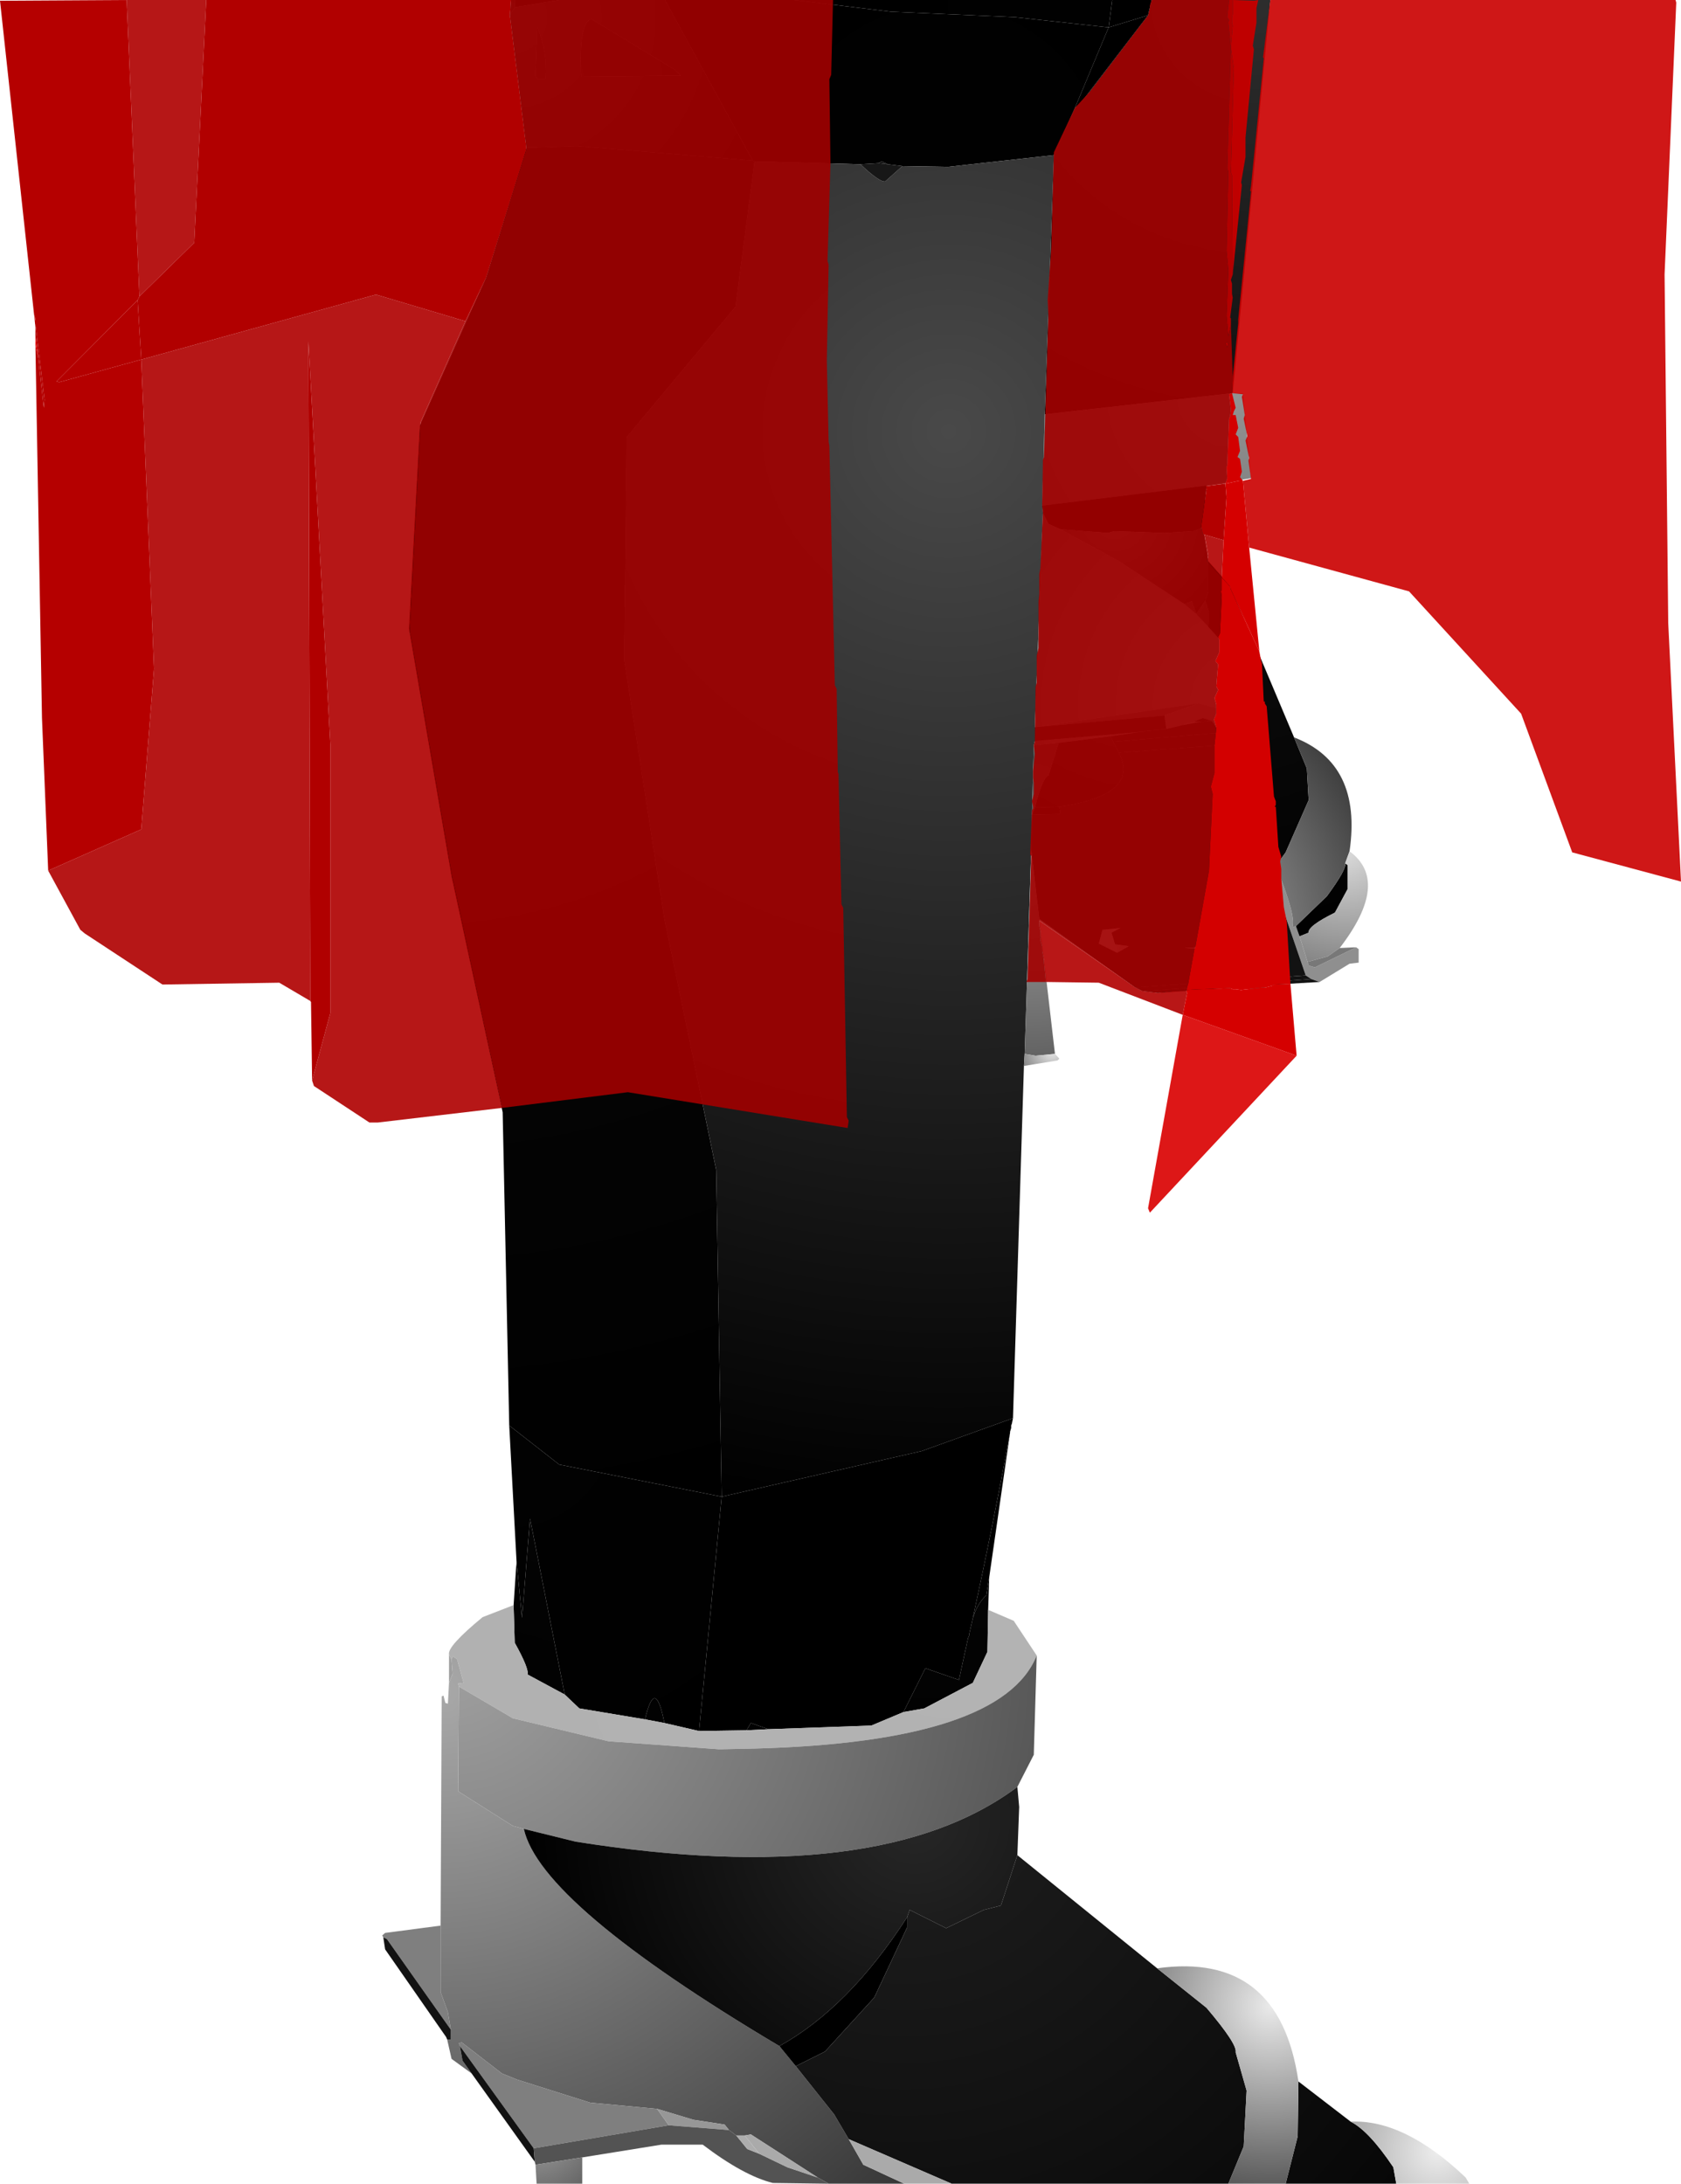 <?xml version="1.0" encoding="UTF-8" standalone="no"?>
<svg xmlns:xlink="http://www.w3.org/1999/xlink" height="299.1px" width="230.25px" xmlns="http://www.w3.org/2000/svg">
  <g transform="matrix(1.0, 0.0, 0.0, 1.0, 310.5, 300.0)">
    <path d="M-240.0 -300.0 L-233.9 -300.0 -240.0 -299.0 -240.0 -300.0" fill="url(#gradient0)" fill-rule="evenodd" stroke="none"/>
    <path d="M-238.4 -279.75 L-240.65 -297.9 -240.0 -299.0 -233.9 -300.0 -219.4 -300.0 -207.4 -278.0 -231.5 -280.0 -238.4 -279.75 M-235.75 -289.25 Q-235.5 -292.9 -236.9 -296.25 L-237.15 -289.65 -236.9 -289.15 -236.25 -289.15 -235.75 -289.25 M-229.5 -297.4 Q-231.25 -296.9 -230.9 -289.5 L-217.25 -289.65 -218.15 -290.5 -229.5 -297.4" fill="url(#gradient1)" fill-rule="evenodd" stroke="none"/>
    <path d="M-240.65 -297.9 L-240.5 -300.0 -240.0 -300.0 -240.0 -299.0 -240.65 -297.9" fill="url(#gradient2)" fill-rule="evenodd" stroke="none"/>
    <path d="M-163.25 -285.25 L-166.15 -278.75 -180.65 -277.15 -186.9 -277.25 -188.9 -277.5 -189.75 -277.9 -190.15 -277.65 -192.65 -277.5 -207.15 -277.9 -207.4 -278.0 -219.4 -300.0 -201.75 -300.0 -188.5 -298.4 -171.5 -297.65 -158.65 -296.25 -163.25 -285.25" fill="url(#gradient3)" fill-rule="evenodd" stroke="none"/>
    <path d="M-240.75 -104.75 L-241.65 -147.65 -248.65 -179.9 -254.5 -213.9 -253.0 -241.65 -243.9 -262.0 -238.4 -279.75 -231.5 -280.0 -207.4 -278.0 -207.15 -277.9 -209.75 -258.0 -224.65 -240.15 -225.0 -209.65 -219.5 -174.15 -212.4 -139.75 -211.65 -95.0 -233.9 -99.4 -240.75 -104.75" fill="url(#gradient4)" fill-rule="evenodd" stroke="none"/>
    <path d="M-158.15 -300.0 L-158.65 -296.25 -171.5 -297.65 -188.5 -298.4 -201.75 -300.0 -158.15 -300.0" fill="url(#gradient5)" fill-rule="evenodd" stroke="none"/>
    <path d="M-152.75 -300.0 L-153.25 -297.9 -158.65 -296.25 -158.15 -300.0 -152.75 -300.0" fill="url(#gradient6)" fill-rule="evenodd" stroke="none"/>
    <path d="M-153.25 -297.9 L-152.75 -300.0 -136.5 -300.0 -141.65 -246.15 -167.4 -243.25 -166.15 -278.75 -163.25 -285.25 -162.65 -285.65 -153.25 -297.9" fill="url(#gradient7)" fill-rule="evenodd" stroke="none"/>
    <path d="M-167.4 -243.25 L-141.65 -246.15 -140.25 -246.15 -139.15 -234.5 -145.25 -233.5 -167.75 -230.75 -167.4 -243.25" fill="url(#gradient8)" fill-rule="evenodd" stroke="none"/>
    <path d="M-166.15 -278.75 L-167.4 -243.25 -167.75 -230.75 -167.65 -229.75 -168.75 -200.4 -168.75 -198.5 -168.9 -197.9 -169.15 -188.4 -169.25 -183.65 -170.15 -155.65 -170.25 -154.0 -171.75 -105.75 -184.25 -101.25 -211.65 -95.0 -212.4 -139.75 -219.5 -174.15 -225.0 -209.65 -224.65 -240.15 -209.75 -258.0 -207.15 -277.9 -192.65 -277.5 Q-190.0 -275.0 -189.25 -275.15 L-186.9 -277.25 -180.65 -277.15 -166.15 -278.75" fill="url(#gradient9)" fill-rule="evenodd" stroke="none"/>
    <path d="M-158.65 -296.25 L-153.25 -297.9 -162.65 -285.65 -163.25 -285.25 -158.65 -296.25" fill="url(#gradient10)" fill-rule="evenodd" stroke="none"/>
    <path d="M-229.5 -297.4 L-218.15 -290.5 -217.25 -289.65 -230.9 -289.5 Q-231.25 -296.9 -229.5 -297.4 M-235.75 -289.25 L-236.25 -289.15 -236.9 -289.15 -237.15 -289.65 -236.9 -296.25 Q-235.5 -292.9 -235.75 -289.25" fill="url(#gradient11)" fill-rule="evenodd" stroke="none"/>
    <path d="M-175.0 -84.0 L-175.15 -79.5 -175.25 -73.75 -177.25 -69.5 -183.9 -66.0 -186.75 -65.5 -183.75 -71.5 -179.15 -69.9 -177.9 -75.65 -177.75 -76.0 -177.75 -76.15 -177.25 -78.35 Q-176.65 -80.35 -175.4 -81.5 L-175.0 -84.0 M-240.15 -80.15 L-239.75 -86.15 -239.0 -78.4 -237.9 -92.0 -233.15 -67.9 -238.25 -70.65 Q-238.0 -71.4 -240.0 -75.0 L-240.15 -80.15 M-190.15 -277.65 L-188.9 -277.5 -186.9 -277.25 -189.25 -275.15 Q-190.0 -275.0 -192.65 -277.5 L-190.15 -277.65 M-222.15 -64.5 Q-220.75 -70.5 -219.5 -64.0 L-222.15 -64.5 M-208.25 -63.0 L-207.65 -64.0 -205.25 -63.15 -208.25 -63.0" fill="url(#gradient12)" fill-rule="evenodd" stroke="none"/>
    <path d="M-188.9 -277.5 L-190.15 -277.65 -189.75 -277.9 -188.9 -277.5" fill="url(#gradient13)" fill-rule="evenodd" stroke="none"/>
    <path d="M-145.25 -233.5 L-145.75 -227.75 -147.0 -227.25 -151.0 -227.0 -157.9 -227.25 -158.75 -227.0 -165.25 -227.5 -166.9 -228.25 -167.65 -229.75 -167.75 -230.75 -145.25 -233.5" fill="url(#gradient14)" fill-rule="evenodd" stroke="none"/>
    <path d="M-165.25 -227.5 L-157.25 -223.15 -148.25 -217.25 -146.65 -215.9 -145.0 -214.15 -142.75 -211.65 -139.25 -203.4 -138.5 -198.15 Q-136.9 -195.15 -136.75 -190.9 L-138.75 -196.15 -141.75 -199.5 -142.5 -200.65 -143.5 -202.9 -146.25 -203.65 -146.4 -203.65 -168.75 -200.4 -167.65 -229.75 -166.9 -228.25 -165.25 -227.5 M-147.0 -201.15 L-146.0 -201.15 -148.65 -200.65 -147.0 -201.15 M-165.5 -198.25 L-168.9 -197.9 -168.75 -198.5 -154.25 -199.75 -158.4 -199.15 -165.5 -198.25" fill="url(#gradient15)" fill-rule="evenodd" stroke="none"/>
    <path d="M-146.4 -203.65 L-151.0 -202.0 -168.75 -200.4 -146.4 -203.65" fill="url(#gradient16)" fill-rule="evenodd" stroke="none"/>
    <path d="M-124.75 -170.25 L-124.4 -170.0 -124.4 -168.15 -125.65 -168.0 -129.75 -165.5 -130.9 -165.9 -131.65 -166.4 -142.5 -198.0 -143.4 -199.65 -144.5 -201.25 -145.75 -201.65 -147.0 -201.15 -148.65 -200.65 -150.75 -200.15 -151.0 -202.0 -146.4 -203.65 -146.25 -203.65 -143.5 -202.9 -142.5 -200.65 -141.75 -199.5 -138.9 -190.5 -135.75 -181.4 Q-132.9 -174.4 -133.5 -173.0 L-133.0 -173.15 -132.5 -171.75 -131.4 -168.25 -131.25 -167.75 -130.4 -167.5 -124.75 -170.25" fill="url(#gradient17)" fill-rule="evenodd" stroke="none"/>
    <path d="M-151.0 -202.0 L-150.75 -200.15 -153.5 -199.9 -154.0 -199.75 -154.25 -199.75 -168.75 -198.5 -168.75 -200.4 -151.0 -202.0" fill="url(#gradient18)" fill-rule="evenodd" stroke="none"/>
    <path d="M-146.0 -201.15 L-144.5 -201.25 -143.4 -199.65 -158.0 -198.4 -158.4 -199.15 -154.25 -199.75 -154.0 -199.75 -153.5 -199.9 -150.75 -200.15 -148.65 -200.65 -146.0 -201.15" fill="url(#gradient19)" fill-rule="evenodd" stroke="none"/>
    <path d="M-147.0 -201.15 L-145.75 -201.65 -144.5 -201.25 -146.0 -201.15 -147.0 -201.15" fill="url(#gradient20)" fill-rule="evenodd" stroke="none"/>
    <path d="M-145.75 -227.75 L-145.0 -223.15 -145.0 -218.9 -145.4 -217.75 -146.65 -215.9 -147.25 -217.65 -148.25 -217.25 -157.25 -223.15 -165.25 -227.5 -158.75 -227.0 -157.9 -227.25 -151.0 -227.0 -147.0 -227.25 -145.75 -227.75" fill="url(#gradient21)" fill-rule="evenodd" stroke="none"/>
    <path d="M-148.25 -217.25 L-147.25 -217.65 -146.65 -215.9 -145.4 -217.75 -144.9 -216.15 -145.0 -214.15 -146.65 -215.9 -148.25 -217.25 M-168.75 -189.4 Q-167.65 -193.65 -166.9 -193.75 L-165.5 -198.25 -158.4 -199.15 -158.0 -198.4 -157.25 -196.9 Q-154.25 -191.15 -165.4 -189.5 L-168.75 -189.4" fill="url(#gradient22)" fill-rule="evenodd" stroke="none"/>
    <path d="M-145.0 -223.15 L-142.0 -219.75 -141.65 -213.5 -142.75 -211.65 -145.0 -214.15 -144.9 -216.15 -145.4 -217.75 -145.0 -218.9 -145.0 -223.15" fill="url(#gradient23)" fill-rule="evenodd" stroke="none"/>
    <path d="M-142.0 -219.75 L-133.25 -199.0 -131.5 -194.75 -131.25 -190.4 -134.4 -183.25 -135.75 -181.4 -138.9 -190.5 -136.65 -190.25 -136.75 -190.9 Q-136.9 -195.15 -138.5 -198.15 L-139.25 -203.4 -142.75 -211.65 -141.65 -213.5 -142.0 -219.75 M-169.15 -188.4 L-168.75 -189.4 -165.4 -189.5 -165.25 -188.5 -169.15 -188.4 M-126.25 -181.75 L-125.9 -181.5 -125.9 -178.25 -127.65 -175.0 Q-131.4 -173.15 -131.25 -172.25 L-132.5 -171.75 -133.0 -173.15 -128.75 -177.25 Q-126.0 -181.0 -126.25 -181.75" fill="url(#gradient24)" fill-rule="evenodd" stroke="none"/>
    <path d="M-141.75 -199.5 L-138.75 -196.15 -136.75 -190.9 -136.65 -190.25 -138.9 -190.5 -141.75 -199.5" fill="url(#gradient25)" fill-rule="evenodd" stroke="none"/>
    <path d="M-133.25 -199.0 Q-123.9 -195.4 -125.65 -183.4 L-126.25 -181.75 Q-126.0 -181.0 -128.75 -177.25 L-133.0 -173.15 -133.5 -173.0 Q-132.9 -174.4 -135.75 -181.4 L-134.4 -183.25 -131.25 -190.4 -131.5 -194.75 -133.25 -199.0 M-157.75 -170.65 L-157.5 -169.5 -160.0 -170.75 -159.5 -172.65 -157.0 -172.9 -158.25 -172.25 -157.75 -170.65 M-137.0 -170.9 L-137.65 -171.4 Q-142.0 -175.5 -136.5 -173.15 L-137.0 -170.9" fill="url(#gradient26)" fill-rule="evenodd" stroke="none"/>
    <path d="M-165.5 -198.25 L-166.9 -193.75 Q-167.65 -193.65 -168.75 -189.4 L-169.15 -188.4 -168.9 -197.9 -165.5 -198.25" fill="url(#gradient27)" fill-rule="evenodd" stroke="none"/>
    <path d="M-143.4 -199.65 L-142.5 -198.0 -157.25 -196.9 -158.0 -198.4 -143.4 -199.65" fill="url(#gradient28)" fill-rule="evenodd" stroke="none"/>
    <path d="M-155.0 -164.75 L-168.15 -174.15 -169.25 -183.65 -169.15 -188.4 -165.25 -188.5 -165.4 -189.5 Q-154.25 -191.15 -157.25 -196.9 L-142.5 -198.0 -131.65 -166.4 -155.0 -164.75 M-157.75 -170.65 L-158.25 -172.25 -157.0 -172.9 -159.5 -172.65 -160.0 -170.75 -157.5 -169.5 -155.9 -170.4 -157.75 -170.65 M-137.65 -171.4 L-139.4 -171.0 -137.0 -170.9 -136.5 -173.15 Q-142.0 -175.5 -137.65 -171.4 M-146.0 -170.0 L-143.25 -170.4 -143.9 -170.5 -148.25 -170.15 -146.0 -170.0" fill="url(#gradient29)" fill-rule="evenodd" stroke="none"/>
    <path d="M-168.15 -174.15 L-166.0 -155.65 -168.65 -155.4 -170.15 -155.65 -169.25 -183.65 -168.15 -174.15" fill="url(#gradient30)" fill-rule="evenodd" stroke="none"/>
    <path d="M-166.0 -155.65 L-165.4 -155.0 -165.65 -154.75 -170.25 -154.0 -170.15 -155.65 -168.65 -155.4 -166.0 -155.65" fill="url(#gradient31)" fill-rule="evenodd" stroke="none"/>
    <path d="M-125.65 -183.4 Q-120.0 -179.25 -127.0 -170.15 L-128.65 -169.0 -131.4 -168.25 -132.5 -171.75 -131.25 -172.25 Q-131.4 -173.15 -127.65 -175.0 L-125.9 -178.25 -125.9 -181.5 -126.25 -181.75 -125.65 -183.4 M-135.75 -165.15 L-138.15 -164.5 -142.5 -164.65 -135.75 -165.15" fill="url(#gradient32)" fill-rule="evenodd" stroke="none"/>
    <path d="M-127.0 -170.15 L-124.75 -170.25 -130.4 -167.5 -131.25 -167.75 -131.4 -168.25 -128.65 -169.0 -127.0 -170.15" fill="url(#gradient33)" fill-rule="evenodd" stroke="none"/>
    <path d="M-157.5 -169.5 L-157.75 -170.65 -155.9 -170.4 -157.5 -169.5 M-137.0 -170.9 L-139.4 -171.0 -137.65 -171.4 -137.0 -170.9 M-146.0 -170.0 L-148.25 -170.15 -143.9 -170.5 -143.25 -170.4 -146.0 -170.0" fill="url(#gradient34)" fill-rule="evenodd" stroke="none"/>
    <path d="M-129.75 -165.5 L-135.75 -165.15 -142.5 -164.65 -151.9 -164.0 -154.0 -164.25 -130.9 -165.9 -129.75 -165.5" fill="url(#gradient35)" fill-rule="evenodd" stroke="none"/>
    <path d="M-154.0 -164.25 L-155.0 -164.75 -131.65 -166.4 -130.9 -165.9 -154.0 -164.25" fill="url(#gradient36)" fill-rule="evenodd" stroke="none"/>
    <path d="M-171.75 -105.75 L-171.9 -105.0 -172.0 -104.75 -172.0 -104.4 -172.15 -103.9 -172.15 -103.75 Q-174.5 -91.0 -177.25 -78.35 L-177.75 -76.15 -177.75 -76.0 -177.9 -75.65 -179.15 -69.9 -183.75 -71.5 -186.75 -65.5 -191.15 -63.65 -205.25 -63.15 -207.65 -64.0 -208.25 -63.0 -214.75 -62.9 -211.65 -95.0 -184.25 -101.25 -171.75 -105.75" fill="url(#gradient37)" fill-rule="evenodd" stroke="none"/>
    <path d="M-172.15 -103.75 L-175.0 -84.0 -175.4 -81.5 Q-176.65 -80.35 -177.25 -78.35 -174.5 -91.0 -172.15 -103.75" fill="url(#gradient38)" fill-rule="evenodd" stroke="none"/>
    <path d="M-239.75 -86.15 L-240.75 -104.75 -233.9 -99.4 -211.65 -95.0 -214.75 -62.9 -219.5 -64.0 Q-220.75 -70.5 -222.15 -64.5 L-231.15 -66.0 -233.15 -67.9 -237.9 -92.0 -239.0 -78.4 -239.75 -86.15" fill="url(#gradient39)" fill-rule="evenodd" stroke="none"/>
    <path d="M-175.15 -79.5 L-171.65 -78.0 -168.5 -73.25 Q-173.25 -61.4 -207.15 -60.5 L-212.0 -60.4 -227.15 -61.5 -240.25 -64.65 -247.65 -69.0 -247.75 -69.4 -247.0 -69.5 -247.9 -72.75 -248.5 -73.15 -248.65 -72.65 -249.0 -73.4 Q-249.25 -74.5 -244.4 -78.5 L-240.15 -80.15 -240.0 -75.0 Q-238.0 -71.4 -238.25 -70.65 L-233.15 -67.9 -231.15 -66.0 -222.15 -64.5 -219.5 -64.0 -214.75 -62.9 -208.25 -63.0 -205.25 -63.15 -191.15 -63.65 -186.75 -65.5 -183.9 -66.0 -177.25 -69.5 -175.25 -73.75 -175.15 -79.5" fill="url(#gradient40)" fill-rule="evenodd" stroke="none"/>
    <path d="M-168.5 -73.25 L-168.9 -59.65 -171.15 -55.25 Q-190.0 -41.15 -231.65 -47.75 L-238.75 -49.5 -240.25 -49.9 -247.75 -54.65 -247.65 -69.0 -240.25 -64.65 -227.15 -61.5 -212.0 -60.4 -207.15 -60.5 Q-173.25 -61.4 -168.5 -73.25 M-249.0 -69.5 L-249.0 -73.4 -248.65 -72.65 -248.5 -70.75 -249.0 -69.5" fill="url(#gradient41)" fill-rule="evenodd" stroke="none"/>
    <path d="M-186.65 -0.9 L-197.0 -0.9 -198.5 -1.75 -207.65 -7.65 -208.5 -7.5 -209.65 -7.5 -210.65 -8.25 -211.25 -9.0 -215.5 -9.65 -220.5 -11.15 -229.65 -12.0 -239.65 -15.15 -241.75 -16.0 -247.25 -20.25 -247.65 -20.15 -247.5 -19.75 -247.15 -17.75 -245.9 -16.0 -248.65 -18.0 -249.25 -20.65 -248.75 -20.65 -248.75 -22.0 -249.15 -24.4 -250.15 -27.15 -250.15 -36.25 -250.0 -67.65 -249.75 -67.75 -249.5 -66.75 -249.15 -66.65 -249.0 -69.5 -248.5 -70.75 -248.65 -72.65 -248.5 -73.15 -247.9 -72.75 -247.0 -69.5 -247.75 -69.4 -247.65 -69.0 -247.75 -54.65 -240.25 -49.9 -238.75 -49.5 Q-236.5 -39.25 -203.75 -19.75 L-201.5 -17.0 -196.25 -10.4 -194.25 -7.0 -192.25 -3.5 -186.65 -0.9" fill="url(#gradient42)" fill-rule="evenodd" stroke="none"/>
    <path d="M-171.15 -55.25 L-170.9 -52.5 -171.15 -45.9 -173.4 -39.0 -175.75 -38.4 -180.9 -35.9 -185.9 -38.4 -186.25 -37.4 Q-194.25 -25.0 -203.75 -19.75 -236.5 -39.25 -238.75 -49.5 L-231.65 -47.75 Q-190.0 -41.15 -171.15 -55.25" fill="url(#gradient43)" fill-rule="evenodd" stroke="none"/>
    <path d="M-201.5 -17.0 L-203.75 -19.75 Q-194.25 -25.0 -186.25 -37.4 L-186.25 -36.0 -190.75 -26.4 -197.5 -19.0 -201.5 -17.0" fill="url(#gradient44)" fill-rule="evenodd" stroke="none"/>
    <path d="M-171.15 -45.9 L-152.0 -30.4 -145.25 -25.0 Q-141.0 -20.0 -141.25 -18.9 L-139.75 -13.65 -140.15 -6.0 -142.25 -0.9 -180.15 -0.9 -194.25 -7.0 -196.25 -10.4 -201.5 -17.0 -197.5 -19.0 -190.75 -26.4 -186.25 -36.0 -186.25 -37.4 -185.9 -38.4 -180.9 -35.9 -175.75 -38.4 -173.4 -39.0 -171.15 -45.9 M-132.65 -14.9 L-125.5 -9.4 Q-123.0 -8.15 -119.65 -3.15 L-119.25 -0.9 -134.4 -0.9 -132.75 -7.4 -132.65 -14.9" fill="url(#gradient45)" fill-rule="evenodd" stroke="none"/>
    <path d="M-258.0 -34.65 L-258.15 -34.9 -257.75 -35.25 -250.15 -36.25 -250.15 -27.15 -249.15 -24.4 -248.75 -22.0 -257.5 -34.4 -258.0 -34.65 M-247.5 -19.75 L-247.65 -20.15 -247.25 -20.25 -241.75 -16.0 -239.65 -15.15 -229.65 -12.0 -220.5 -11.15 -218.9 -8.9 -237.4 -5.75 -247.5 -19.75" fill="url(#gradient46)" fill-rule="evenodd" stroke="none"/>
    <path d="M-237.25 -3.9 L-245.9 -16.0 -247.15 -17.75 -247.5 -19.75 -237.4 -5.75 -237.25 -3.9 M-249.25 -20.65 L-249.4 -21.0 -257.75 -33.0 -258.0 -34.65 -257.5 -34.4 -248.75 -22.0 -248.75 -20.65 -249.25 -20.65" fill="url(#gradient47)" fill-rule="evenodd" stroke="none"/>
    <path d="M-220.5 -11.15 L-215.5 -9.65 -211.25 -9.0 -210.65 -8.25 -218.9 -8.9 -220.5 -11.15" fill="url(#gradient48)" fill-rule="evenodd" stroke="none"/>
    <path d="M-197.0 -0.9 L-204.65 -1.0 Q-208.65 -2.0 -214.25 -6.25 L-219.9 -6.25 -230.75 -4.5 -237.15 -3.5 -237.25 -3.9 -237.4 -5.75 -218.9 -8.9 -210.65 -8.25 -209.65 -7.5 -208.15 -5.65 -206.5 -5.0 -202.65 -3.15 -198.5 -1.75 -197.0 -0.9" fill="url(#gradient49)" fill-rule="evenodd" stroke="none"/>
    <path d="M-152.0 -30.4 Q-135.25 -32.75 -132.65 -14.9 L-132.75 -7.4 -134.4 -0.9 -142.25 -0.9 -140.15 -6.0 -139.75 -13.65 -141.25 -18.9 Q-141.0 -20.0 -145.25 -25.0 L-152.0 -30.4" fill="url(#gradient50)" fill-rule="evenodd" stroke="none"/>
    <path d="M-180.15 -0.9 L-186.65 -0.9 -192.25 -3.5 -194.25 -7.0 -180.15 -0.9 M-208.5 -7.5 L-207.65 -7.65 -198.5 -1.75 -202.65 -3.15 -206.5 -5.0 -208.5 -7.5" fill="url(#gradient51)" fill-rule="evenodd" stroke="none"/>
    <path d="M-209.65 -7.5 L-208.5 -7.5 -206.5 -5.0 -208.15 -5.65 -209.65 -7.5" fill="url(#gradient52)" fill-rule="evenodd" stroke="none"/>
    <path d="M-230.75 -4.5 L-230.75 -0.9 -237.0 -0.9 -237.15 -3.5 -230.75 -4.5" fill="url(#gradient53)" fill-rule="evenodd" stroke="none"/>
    <path d="M-125.5 -9.4 Q-118.15 -9.75 -109.75 -1.75 L-109.25 -0.9 -119.25 -0.9 -119.65 -3.15 Q-123.0 -8.15 -125.5 -9.4" fill="url(#gradient54)" fill-rule="evenodd" stroke="none"/>
    <path d="M-241.75 -148.25 L-258.75 -146.25 -259.9 -146.25 -267.5 -151.25 -267.75 -152.0 -265.25 -161.25 -265.25 -198.0 -268.25 -253.25 -268.0 -162.9 -272.25 -165.4 -288.25 -165.15 -298.9 -172.15 -299.5 -172.65 -303.9 -180.75 -291.15 -186.4 -289.4 -208.4 -291.15 -250.75 -259.0 -259.65 -246.75 -256.0 -252.9 -242.15 -254.4 -213.25 -254.25 -213.0 -248.5 -179.5 -248.4 -179.25 -241.75 -148.25 M-293.15 -300.0 L-282.25 -300.0 -283.9 -266.75 -291.4 -259.4 -293.15 -300.0" fill="#af0000" fill-opacity="0.91" fill-rule="evenodd" stroke="none"/>
    <path d="M-282.25 -300.0 L-240.5 -300.0 -240.65 -297.9 -238.4 -279.75 -238.5 -279.25 -243.9 -262.0 -246.75 -256.0 -259.0 -259.65 -291.15 -250.75 -291.65 -258.9 -291.4 -259.4 -283.9 -266.75 -282.25 -300.0" fill="#b10000" fill-rule="evenodd" stroke="none"/>
    <path d="M-303.9 -180.75 L-304.75 -201.65 -305.65 -252.9 -305.25 -250.9 -304.5 -244.15 -304.4 -245.25 -305.65 -255.65 -305.65 -255.15 -305.75 -256.15 -310.5 -299.9 -293.15 -300.0 -291.4 -259.4 -291.65 -258.9 -302.75 -247.75 -302.4 -247.65 -291.15 -250.75 -289.4 -208.4 -291.15 -186.4 -303.9 -180.75 M-305.65 -256.15 L-305.75 -256.9 -305.75 -256.15 -305.65 -256.15" fill="#b50000" fill-rule="evenodd" stroke="none"/>
    <path d="M-305.65 -254.0 L-305.65 -255.15 -305.65 -255.65 -304.4 -245.25 -304.5 -244.15 -305.25 -250.9 -305.65 -254.0 M-305.65 -256.15 L-305.75 -256.15 -305.75 -256.9 -305.65 -256.15 M-291.65 -258.9 L-291.15 -250.75 -302.4 -247.65 -302.75 -247.75 -291.65 -258.9" fill="#b40000" fill-rule="evenodd" stroke="none"/>
    <path d="M-305.65 -252.9 L-305.65 -254.0 -305.25 -250.9 -305.65 -252.9" fill="#ee0000" fill-rule="evenodd" stroke="none"/>
    <path d="M-240.5 -300.0 L-196.4 -300.0 -196.65 -289.75 -196.9 -289.15 -196.75 -277.65 -197.15 -264.25 -197.0 -263.75 -197.25 -250.65 -197.0 -239.5 -196.9 -238.9 -196.15 -206.15 -195.9 -205.65 -195.75 -194.25 -195.65 -194.0 -195.25 -176.15 -195.0 -175.65 -194.5 -147.0 -194.25 -146.5 -194.4 -145.5 -224.5 -150.4 -241.75 -148.25 -248.4 -179.25 -248.5 -179.5 -254.25 -213.0 -254.4 -213.25 -252.9 -242.15 -246.75 -256.0 -243.9 -262.0 -238.5 -279.25 -238.4 -279.75 -240.65 -297.9 -240.5 -300.0" fill="#9f0000" fill-opacity="0.91" fill-rule="evenodd" stroke="none"/>
    <path d="M-167.25 -165.5 L-169.9 -165.5 -169.75 -165.9 -169.25 -182.75 -169.4 -183.0 -169.15 -189.0 -169.0 -189.25 -169.0 -189.5 -169.15 -190.25 -168.9 -191.25 -168.9 -192.75 -169.0 -193.5 -169.0 -194.4 -168.75 -196.75 -168.9 -197.9 -168.75 -198.5 -168.65 -205.9 -168.5 -206.5 -168.5 -210.15 -168.25 -211.25 -168.25 -217.65 -168.15 -218.65 -168.15 -221.4 -168.0 -222.15 -167.65 -229.75 -167.75 -230.75 -167.65 -237.0 -167.5 -237.4 -166.9 -256.75 -167.0 -258.9 -166.5 -266.15 -166.15 -279.15 -163.25 -285.25 -161.25 -287.4 -153.25 -297.9 -153.0 -298.9 -153.0 -299.25 -152.75 -300.0 -142.15 -300.0 -142.4 -297.65 -142.15 -297.25 -142.25 -297.0 -141.9 -293.5 -142.4 -276.9 -142.25 -276.5 -142.5 -265.65 -142.25 -263.0 -142.5 -256.75 -142.25 -253.9 -141.9 -255.5 -141.65 -248.4 -141.65 -248.15 -141.75 -246.15 -142.15 -246.0 -141.9 -243.9 -142.0 -243.0 -142.15 -242.65 -142.4 -236.25 -142.5 -236.0 -142.4 -234.5 -142.65 -233.75 -145.4 -233.4 -145.25 -233.0 -146.0 -227.65 -145.9 -227.65 -145.75 -226.9 -145.5 -226.75 -145.0 -223.9 -145.15 -223.15 -143.15 -220.9 -143.15 -219.25 -143.25 -219.0 -143.15 -218.25 -143.4 -213.25 -143.65 -212.75 -143.5 -212.4 -143.5 -210.65 -144.0 -209.5 -144.0 -209.4 -143.65 -209.0 -143.9 -206.0 -143.65 -205.5 -144.15 -204.4 -143.9 -203.5 -143.9 -202.25 -144.25 -201.4 -144.15 -201.25 -143.9 -200.25 -144.15 -197.9 -144.15 -194.15 -144.65 -192.25 -144.4 -191.25 -144.9 -180.75 -146.75 -170.4 -146.9 -170.0 -147.75 -165.25 -147.9 -164.75 -147.9 -164.65 -148.0 -164.4 -148.0 -164.25 -149.9 -164.25 -151.9 -164.0 -154.0 -164.25 -155.0 -164.75 -168.15 -173.9 -168.15 -173.15 -168.0 -172.5 -168.0 -171.75 -167.9 -171.65 -168.0 -171.4 -168.0 -171.25 -167.75 -170.4 -167.75 -169.75 -167.5 -168.5 -167.5 -168.15 -167.25 -165.5 M-142.4 -252.4 L-142.25 -253.15 -142.65 -253.0 -142.4 -252.4" fill="#a10000" fill-opacity="0.91" fill-rule="evenodd" stroke="none"/>
    <path d="M-148.5 -161.0 L-160.0 -165.4 -167.25 -165.5 -167.5 -168.15 -167.5 -168.5 -167.75 -169.75 -167.75 -170.4 -168.0 -171.25 -168.0 -171.4 -167.9 -171.65 -168.0 -171.75 -168.0 -172.5 -168.15 -173.15 -168.15 -173.9 -155.0 -164.75 -154.0 -164.25 -151.9 -164.0 -149.9 -164.25 -148.0 -164.25 -147.9 -164.0 -148.5 -161.0 M-142.9 -226.0 L-143.15 -220.9 -145.15 -223.15 -145.0 -223.9 -145.5 -226.75 -142.9 -226.0" fill="#b10000" fill-opacity="0.91" fill-rule="evenodd" stroke="none"/>
    <path d="M-139.4 -225.0 L-138.0 -210.75 -141.9 -219.25 -142.0 -219.65 -143.15 -220.9 -142.9 -226.0 -142.5 -231.9 -142.65 -233.75 -140.75 -234.15 -140.25 -234.15 -139.4 -225.0 M-133.75 -165.25 L-132.9 -155.4 -148.5 -161.0 -147.9 -164.0 -148.0 -164.25 -148.0 -164.4 -146.25 -164.5 -142.0 -164.65 -141.65 -164.5 -141.25 -164.5 -140.5 -164.4 -137.5 -164.75 -137.15 -164.75 -136.15 -165.0 -136.15 -165.15 -133.75 -165.25" fill="#d50000" fill-rule="evenodd" stroke="none"/>
    <path d="M-138.0 -210.75 L-137.75 -209.4 -137.65 -209.15 -137.4 -203.9 -137.25 -203.9 -137.25 -203.65 -137.0 -203.25 -136.0 -190.9 -135.75 -190.25 -135.75 -189.75 -135.9 -189.5 -135.75 -189.5 -135.4 -184.0 -135.0 -182.65 -135.15 -182.0 -135.0 -181.0 -135.0 -179.65 -134.65 -175.75 -134.25 -173.75 -133.75 -165.25 -136.15 -165.15 -136.15 -165.0 -137.15 -164.75 -137.5 -164.75 -140.5 -164.4 -141.25 -164.5 -141.65 -164.5 -142.0 -164.65 -146.25 -164.5 -148.0 -164.4 -147.9 -164.65 -147.9 -164.75 -147.75 -165.25 -146.9 -170.0 -146.75 -170.4 -144.9 -180.75 -144.4 -191.25 -144.65 -192.25 -144.15 -194.15 -144.15 -197.9 -143.9 -200.25 -144.15 -201.25 -144.25 -201.4 -143.9 -202.25 -143.9 -203.5 -144.15 -204.4 -143.65 -205.5 -143.9 -206.0 -143.65 -209.0 -144.0 -209.4 -144.0 -209.5 -143.5 -210.65 -143.5 -212.4 -143.65 -212.75 -143.4 -213.25 -143.15 -218.25 -143.25 -219.0 -143.15 -219.25 -143.15 -220.9 -142.0 -219.65 -141.9 -219.25 -138.0 -210.75 M-142.65 -233.75 L-142.4 -234.5 -142.5 -236.0 -142.4 -236.25 -142.15 -242.65 -142.0 -243.0 -141.9 -243.9 -142.15 -246.0 -141.75 -246.15 -141.25 -244.15 -141.5 -243.65 -141.65 -243.15 -141.25 -243.15 -140.9 -241.4 -141.25 -240.5 -140.9 -240.15 -140.65 -238.25 -141.0 -237.4 -140.65 -237.15 -140.4 -235.4 -140.65 -234.65 -140.25 -234.15 -140.75 -234.15 -142.65 -233.75" fill="#d30000" fill-rule="evenodd" stroke="none"/>
    <path d="M-142.65 -233.75 L-142.5 -231.9 -142.9 -226.0 -145.5 -226.75 -145.75 -226.9 -145.9 -227.65 -146.0 -227.65 -145.25 -233.0 -145.4 -233.4 -142.65 -233.75" fill="#b30000" fill-rule="evenodd" stroke="none"/>
    <path d="M-141.65 -248.4 L-140.9 -255.75 -140.9 -256.25 -139.15 -273.75 -139.25 -273.9 -139.15 -274.5 -137.4 -292.0 -137.5 -292.15 -136.5 -300.0 -81.0 -300.0 -80.9 -299.65 -82.5 -262.4 -82.0 -214.65 -80.25 -179.25 -95.15 -183.25 -102.15 -202.25 -117.5 -219.0 -139.4 -225.0 -140.25 -234.15 -139.15 -234.4 -139.5 -236.9 -139.4 -237.25 -139.9 -239.65 -139.65 -240.25 -140.15 -242.65 -140.0 -243.15 -140.4 -245.65 -140.25 -246.0 -141.75 -246.15 -141.65 -248.15 -141.65 -248.4" fill="#ca0000" fill-opacity="0.91" fill-rule="evenodd" stroke="none"/>
    <path d="M-142.15 -300.0 L-141.65 -300.0 -141.65 -298.0 -141.75 -297.65 -141.75 -296.9 -141.65 -296.5 -141.9 -293.5 -141.5 -290.65 -141.9 -276.4 -141.75 -276.0 -141.65 -262.4 -141.9 -261.65 -141.75 -261.15 -141.75 -259.75 -141.65 -259.25 -142.0 -256.5 -141.9 -256.4 -141.9 -255.5 -142.25 -253.9 -142.5 -256.75 -142.25 -263.0 -142.5 -265.65 -142.25 -276.5 -142.4 -276.9 -141.9 -293.5 -142.25 -297.0 -142.15 -297.25 -142.4 -297.65 -142.15 -300.0 M-142.4 -252.4 L-142.65 -253.0 -142.25 -253.15 -142.4 -252.4" fill="#b20000" fill-rule="evenodd" stroke="none"/>
    <path d="M-141.65 -300.0 L-138.75 -299.9 -138.15 -300.0 -138.4 -298.9 -138.4 -296.9 -138.9 -293.75 -138.75 -293.25 -139.9 -281.15 -139.9 -278.5 -140.5 -275.0 -140.4 -274.65 -141.65 -262.4 -141.75 -276.0 -141.9 -276.4 -141.5 -290.65 -141.9 -293.5 -141.65 -296.5 -141.75 -296.9 -141.75 -297.65 -141.65 -298.0 -141.65 -300.0" fill="#bf0000" fill-rule="evenodd" stroke="none"/>
    <path d="M-267.75 -152.0 L-267.9 -162.75 -268.0 -162.9 -268.25 -253.25 -265.25 -198.0 -265.25 -161.25 -267.75 -152.0" fill="#b00000" fill-rule="evenodd" stroke="none"/>
    <path d="M-132.9 -155.4 L-153.0 -133.9 -153.25 -134.5 -148.5 -161.0 -132.9 -155.4" fill="#d90000" fill-opacity="0.91" fill-rule="evenodd" stroke="none"/>
  </g>
  <defs>
    <radialGradient cx="0" cy="0" gradientTransform="matrix(0.007, 0.0, 0.0, 0.007, -239.85, -299.1)" gradientUnits="userSpaceOnUse" id="gradient0" r="819.2" spreadMethod="pad">
      <stop offset="0.0" stop-color="#000000"/>
      <stop offset="1.0" stop-color="#000000"/>
    </radialGradient>
    <radialGradient cx="0" cy="0" gradientTransform="matrix(0.047, 0.0, 0.0, 0.047, -240.6, -297.65)" gradientUnits="userSpaceOnUse" id="gradient1" r="819.2" spreadMethod="pad">
      <stop offset="0.0" stop-color="#393939"/>
      <stop offset="1.0" stop-color="#000000"/>
    </radialGradient>
    <radialGradient cx="0" cy="0" gradientTransform="matrix(0.003, 0.0, 0.0, 0.003, -240.6, -297.65)" gradientUnits="userSpaceOnUse" id="gradient2" r="819.2" spreadMethod="pad">
      <stop offset="0.0" stop-color="#393939"/>
      <stop offset="1.0" stop-color="#232323"/>
    </radialGradient>
    <radialGradient cx="0" cy="0" gradientTransform="matrix(0.054, 0.0, 0.0, 0.054, -181.4, -277.2)" gradientUnits="userSpaceOnUse" id="gradient3" r="819.2" spreadMethod="pad">
      <stop offset="0.0" stop-color="#010101"/>
      <stop offset="1.0" stop-color="#000000"/>
    </radialGradient>
    <radialGradient cx="0" cy="0" gradientTransform="matrix(0.187, 0.0, 0.0, 0.187, -252.85, -242.3)" gradientUnits="userSpaceOnUse" id="gradient4" r="819.2" spreadMethod="pad">
      <stop offset="0.0" stop-color="#0a0a0a"/>
      <stop offset="1.0" stop-color="#000000"/>
    </radialGradient>
    <radialGradient cx="0" cy="0" gradientTransform="matrix(0.052, 0.0, 0.0, 0.052, -159.35, -300.0)" gradientUnits="userSpaceOnUse" id="gradient5" r="819.2" spreadMethod="pad">
      <stop offset="0.0" stop-color="#010101"/>
      <stop offset="1.0" stop-color="#000000"/>
    </radialGradient>
    <radialGradient cx="0" cy="0" gradientTransform="matrix(0.007, 0.0, 0.0, 0.007, -158.2, -300.0)" gradientUnits="userSpaceOnUse" id="gradient6" r="819.2" spreadMethod="pad">
      <stop offset="0.0" stop-color="#000000"/>
      <stop offset="1.0" stop-color="#000000"/>
    </radialGradient>
    <radialGradient cx="0" cy="0" gradientTransform="matrix(0.087, 0.0, 0.0, 0.087, -138.8, -300.0)" gradientUnits="userSpaceOnUse" id="gradient7" r="819.2" spreadMethod="pad">
      <stop offset="0.0" stop-color="#2e2e2e"/>
      <stop offset="1.0" stop-color="#080808"/>
    </radialGradient>
    <radialGradient cx="0" cy="0" gradientTransform="matrix(0.037, 0.0, 0.0, 0.037, -142.0, -246.15)" gradientUnits="userSpaceOnUse" id="gradient8" r="819.2" spreadMethod="pad">
      <stop offset="0.0" stop-color="#939393"/>
      <stop offset="1.0" stop-color="#707070"/>
    </radialGradient>
    <radialGradient cx="0" cy="0" gradientTransform="matrix(0.182, 0.0, 0.0, 0.182, -180.55, -240.95)" gradientUnits="userSpaceOnUse" id="gradient9" r="819.2" spreadMethod="pad">
      <stop offset="0.0" stop-color="#494949"/>
      <stop offset="1.0" stop-color="#000000"/>
    </radialGradient>
    <radialGradient cx="0" cy="0" gradientTransform="matrix(0.029, 0.0, 0.0, 0.029, -153.2, -298.0)" gradientUnits="userSpaceOnUse" id="gradient10" r="819.2" spreadMethod="pad">
      <stop offset="0.0" stop-color="#000000"/>
      <stop offset="1.0" stop-color="#000000"/>
    </radialGradient>
    <radialGradient cx="0" cy="0" gradientTransform="matrix(0.043, 0.0, 0.0, 0.043, -238.8, -288.65)" gradientUnits="userSpaceOnUse" id="gradient11" r="819.2" spreadMethod="pad">
      <stop offset="0.0" stop-color="#242424"/>
      <stop offset="1.0" stop-color="#000000"/>
    </radialGradient>
    <radialGradient cx="0" cy="0" gradientTransform="matrix(0.286, 0.0, 0.0, 0.286, -178.0, -277.2)" gradientUnits="userSpaceOnUse" id="gradient12" r="819.2" spreadMethod="pad">
      <stop offset="0.0" stop-color="#181818"/>
      <stop offset="1.0" stop-color="#000000"/>
    </radialGradient>
    <radialGradient cx="0" cy="0" gradientTransform="matrix(0.028, 0.0, 0.0, 0.028, -179.6, -278.05)" gradientUnits="userSpaceOnUse" id="gradient13" r="819.2" spreadMethod="pad">
      <stop offset="0.0" stop-color="#181818"/>
      <stop offset="1.0" stop-color="#040404"/>
    </radialGradient>
    <radialGradient cx="0" cy="0" gradientTransform="matrix(0.053, 0.0, 0.0, 0.053, -155.05, -261.45)" gradientUnits="userSpaceOnUse" id="gradient14" r="819.2" spreadMethod="pad">
      <stop offset="0.0" stop-color="#101010"/>
      <stop offset="1.0" stop-color="#000000"/>
    </radialGradient>
    <radialGradient cx="0" cy="0" gradientTransform="matrix(0.056, 0.0, 0.0, 0.056, -139.4, -203.5)" gradientUnits="userSpaceOnUse" id="gradient15" r="819.2" spreadMethod="pad">
      <stop offset="0.0" stop-color="#bdbdbd"/>
      <stop offset="1.0" stop-color="#5a5a5a"/>
    </radialGradient>
    <radialGradient cx="0" cy="0" gradientTransform="matrix(0.072, 0.0, 0.0, 0.072, -145.9, -203.8)" gradientUnits="userSpaceOnUse" id="gradient16" r="819.2" spreadMethod="pad">
      <stop offset="0.0" stop-color="#717171"/>
      <stop offset="1.0" stop-color="#707070"/>
    </radialGradient>
    <radialGradient cx="0" cy="0" gradientTransform="matrix(0.047, 0.0, 0.0, 0.047, -144.25, -201.3)" gradientUnits="userSpaceOnUse" id="gradient17" r="819.2" spreadMethod="pad">
      <stop offset="0.0" stop-color="#8f8f8f"/>
      <stop offset="1.0" stop-color="#8f8f8f"/>
    </radialGradient>
    <radialGradient cx="0" cy="0" gradientTransform="matrix(0.066, 0.0, 0.0, 0.066, -150.7, -200.2)" gradientUnits="userSpaceOnUse" id="gradient18" r="819.2" spreadMethod="pad">
      <stop offset="0.0" stop-color="#121212"/>
      <stop offset="1.0" stop-color="#121212"/>
    </radialGradient>
    <radialGradient cx="0" cy="0" gradientTransform="matrix(0.065, 0.0, 0.0, 0.065, -143.4, -199.7)" gradientUnits="userSpaceOnUse" id="gradient19" r="819.2" spreadMethod="pad">
      <stop offset="0.0" stop-color="#121212"/>
      <stop offset="1.0" stop-color="#121212"/>
    </radialGradient>
    <radialGradient cx="0" cy="0" gradientTransform="matrix(0.065, 0.0, 0.0, 0.065, -144.25, -201.3)" gradientUnits="userSpaceOnUse" id="gradient20" r="819.2" spreadMethod="pad">
      <stop offset="0.0" stop-color="#121212"/>
      <stop offset="1.0" stop-color="#121212"/>
    </radialGradient>
    <radialGradient cx="0" cy="0" gradientTransform="matrix(0.023, 0.0, 0.0, 0.023, -157.85, -229.0)" gradientUnits="userSpaceOnUse" id="gradient21" r="819.2" spreadMethod="pad">
      <stop offset="0.0" stop-color="#7c7c7c"/>
      <stop offset="1.0" stop-color="#020202"/>
    </radialGradient>
    <radialGradient cx="0" cy="0" gradientTransform="matrix(0.043, 0.0, 0.0, 0.043, -152.65, -219.7)" gradientUnits="userSpaceOnUse" id="gradient22" r="819.2" spreadMethod="pad">
      <stop offset="0.0" stop-color="#4d4d4d"/>
      <stop offset="1.0" stop-color="#000000"/>
    </radialGradient>
    <radialGradient cx="0" cy="0" gradientTransform="matrix(0.031, 0.0, 0.0, 0.031, -164.3, -208.25)" gradientUnits="userSpaceOnUse" id="gradient23" r="819.2" spreadMethod="pad">
      <stop offset="0.0" stop-color="#000000"/>
      <stop offset="1.0" stop-color="#000000"/>
    </radialGradient>
    <radialGradient cx="0" cy="0" gradientTransform="matrix(0.063, 0.0, 0.0, 0.063, -141.95, -219.8)" gradientUnits="userSpaceOnUse" id="gradient24" r="819.2" spreadMethod="pad">
      <stop offset="0.0" stop-color="#0d0d0d"/>
      <stop offset="1.0" stop-color="#000000"/>
    </radialGradient>
    <radialGradient cx="0" cy="0" gradientTransform="matrix(0.02, 0.0, 0.0, 0.02, -152.3, -194.7)" gradientUnits="userSpaceOnUse" id="gradient25" r="819.2" spreadMethod="pad">
      <stop offset="0.0" stop-color="#212121"/>
      <stop offset="1.0" stop-color="#212121"/>
    </radialGradient>
    <radialGradient cx="0" cy="0" gradientTransform="matrix(0.049, 0.0, 0.0, 0.049, -160.2, -170.95)" gradientUnits="userSpaceOnUse" id="gradient26" r="819.2" spreadMethod="pad">
      <stop offset="0.0" stop-color="#d9d9d9"/>
      <stop offset="1.0" stop-color="#414141"/>
    </radialGradient>
    <radialGradient cx="0" cy="0" gradientTransform="matrix(0.018, 0.0, 0.0, 0.018, -170.15, -185.9)" gradientUnits="userSpaceOnUse" id="gradient27" r="819.2" spreadMethod="pad">
      <stop offset="0.0" stop-color="#676767"/>
      <stop offset="1.0" stop-color="#494949"/>
    </radialGradient>
    <radialGradient cx="0" cy="0" gradientTransform="matrix(0.065, 0.0, 0.0, 0.065, -142.45, -198.15)" gradientUnits="userSpaceOnUse" id="gradient28" r="819.2" spreadMethod="pad">
      <stop offset="0.0" stop-color="#121212"/>
      <stop offset="1.0" stop-color="#121212"/>
    </radialGradient>
    <radialGradient cx="0" cy="0" gradientTransform="matrix(0.084, 0.0, 0.0, 0.084, -131.5, -166.4)" gradientUnits="userSpaceOnUse" id="gradient29" r="819.2" spreadMethod="pad">
      <stop offset="0.0" stop-color="#121212"/>
      <stop offset="1.0" stop-color="#121212"/>
    </radialGradient>
    <radialGradient cx="0" cy="0" gradientTransform="matrix(0.041, 0.0, 0.0, 0.041, -169.65, -188.05)" gradientUnits="userSpaceOnUse" id="gradient30" r="819.2" spreadMethod="pad">
      <stop offset="0.0" stop-color="#b3b3b3"/>
      <stop offset="1.0" stop-color="#616161"/>
    </radialGradient>
    <radialGradient cx="0" cy="0" gradientTransform="matrix(0.007, 0.0, 0.0, 0.007, -166.4, -155.9)" gradientUnits="userSpaceOnUse" id="gradient31" r="819.2" spreadMethod="pad">
      <stop offset="0.0" stop-color="#e4e4e4"/>
      <stop offset="1.0" stop-color="#676767"/>
    </radialGradient>
    <radialGradient cx="0" cy="0" gradientTransform="matrix(0.032, 0.0, 0.0, 0.032, -126.45, -184.1)" gradientUnits="userSpaceOnUse" id="gradient32" r="819.2" spreadMethod="pad">
      <stop offset="0.0" stop-color="#dfdfdf"/>
      <stop offset="1.0" stop-color="#505050"/>
    </radialGradient>
    <radialGradient cx="0" cy="0" gradientTransform="matrix(0.035, 0.0, 0.0, 0.035, -124.6, -170.35)" gradientUnits="userSpaceOnUse" id="gradient33" r="819.2" spreadMethod="pad">
      <stop offset="0.0" stop-color="#787878"/>
      <stop offset="1.0" stop-color="#767676"/>
    </radialGradient>
    <radialGradient cx="0" cy="0" gradientTransform="matrix(0.028, 0.0, 0.0, 0.028, -160.2, -170.95)" gradientUnits="userSpaceOnUse" id="gradient34" r="819.2" spreadMethod="pad">
      <stop offset="0.0" stop-color="#d9d9d9"/>
      <stop offset="1.0" stop-color="#353535"/>
    </radialGradient>
    <radialGradient cx="0" cy="0" gradientTransform="matrix(0.03, 0.0, 0.0, 0.03, -129.75, -165.65)" gradientUnits="userSpaceOnUse" id="gradient35" r="819.2" spreadMethod="pad">
      <stop offset="0.0" stop-color="#121212"/>
      <stop offset="1.0" stop-color="#121212"/>
    </radialGradient>
    <radialGradient cx="0" cy="0" gradientTransform="matrix(0.03, 0.0, 0.0, 0.03, -130.6, -165.9)" gradientUnits="userSpaceOnUse" id="gradient36" r="819.2" spreadMethod="pad">
      <stop offset="0.0" stop-color="#121212"/>
      <stop offset="1.0" stop-color="#121212"/>
    </radialGradient>
    <radialGradient cx="0" cy="0" gradientTransform="matrix(0.083, 0.0, 0.0, 0.083, -215.7, -53.5)" gradientUnits="userSpaceOnUse" id="gradient37" r="819.2" spreadMethod="pad">
      <stop offset="0.0" stop-color="#000000"/>
      <stop offset="1.0" stop-color="#000000"/>
    </radialGradient>
    <radialGradient cx="0" cy="0" gradientTransform="matrix(0.054, 0.0, 0.0, 0.054, -180.9, -62.1)" gradientUnits="userSpaceOnUse" id="gradient38" r="819.2" spreadMethod="pad">
      <stop offset="0.0" stop-color="#000000"/>
      <stop offset="1.0" stop-color="#000000"/>
    </radialGradient>
    <radialGradient cx="0" cy="0" gradientTransform="matrix(0.07, 0.0, 0.0, 0.07, -240.75, -105.1)" gradientUnits="userSpaceOnUse" id="gradient39" r="819.2" spreadMethod="pad">
      <stop offset="0.0" stop-color="#020202"/>
      <stop offset="1.0" stop-color="#000000"/>
    </radialGradient>
    <radialGradient cx="0" cy="0" gradientTransform="matrix(0.084, 0.0, 0.0, 0.084, -180.2, -81.9)" gradientUnits="userSpaceOnUse" id="gradient40" r="819.2" spreadMethod="pad">
      <stop offset="0.0" stop-color="#b3b3b3"/>
      <stop offset="1.0" stop-color="#b1b1b1"/>
    </radialGradient>
    <radialGradient cx="0" cy="0" gradientTransform="matrix(0.099, 0.0, 0.0, 0.099, -248.95, -74.05)" gradientUnits="userSpaceOnUse" id="gradient41" r="819.2" spreadMethod="pad">
      <stop offset="0.0" stop-color="#a1a1a1"/>
      <stop offset="1.0" stop-color="#585858"/>
    </radialGradient>
    <radialGradient cx="0" cy="0" gradientTransform="matrix(0.113, 0.0, 0.0, 0.113, -249.95, -68.25)" gradientUnits="userSpaceOnUse" id="gradient42" r="819.2" spreadMethod="pad">
      <stop offset="0.0" stop-color="#a8a8a8"/>
      <stop offset="1.0" stop-color="#373737"/>
    </radialGradient>
    <radialGradient cx="0" cy="0" gradientTransform="matrix(0.066, 0.0, 0.0, 0.066, -185.3, -50.95)" gradientUnits="userSpaceOnUse" id="gradient43" r="819.2" spreadMethod="pad">
      <stop offset="0.0" stop-color="#272727"/>
      <stop offset="1.0" stop-color="#000000"/>
    </radialGradient>
    <radialGradient cx="0" cy="0" gradientTransform="matrix(0.031, 0.0, 0.0, 0.031, -205.2, -40.6)" gradientUnits="userSpaceOnUse" id="gradient44" r="819.2" spreadMethod="pad">
      <stop offset="0.0" stop-color="#000000"/>
      <stop offset="1.0" stop-color="#000000"/>
    </radialGradient>
    <radialGradient cx="0" cy="0" gradientTransform="matrix(0.106, 0.0, 0.0, 0.106, -186.55, -55.4)" gradientUnits="userSpaceOnUse" id="gradient45" r="819.2" spreadMethod="pad">
      <stop offset="0.0" stop-color="#1f1f1f"/>
      <stop offset="1.0" stop-color="#070707"/>
    </radialGradient>
    <radialGradient cx="0" cy="0" gradientTransform="matrix(0.044, 0.0, 0.0, 0.044, -237.4, -5.8)" gradientUnits="userSpaceOnUse" id="gradient46" r="819.2" spreadMethod="pad">
      <stop offset="0.0" stop-color="#7f7f7f"/>
      <stop offset="1.0" stop-color="#7f7f7f"/>
    </radialGradient>
    <radialGradient cx="0" cy="0" gradientTransform="matrix(0.046, 0.0, 0.0, 0.046, -237.05, -3.6)" gradientUnits="userSpaceOnUse" id="gradient47" r="819.2" spreadMethod="pad">
      <stop offset="0.0" stop-color="#121212"/>
      <stop offset="1.0" stop-color="#121212"/>
    </radialGradient>
    <radialGradient cx="0" cy="0" gradientTransform="matrix(0.045, 0.0, 0.0, 0.045, -234.0, -37.0)" gradientUnits="userSpaceOnUse" id="gradient48" r="819.2" spreadMethod="pad">
      <stop offset="0.0" stop-color="#989898"/>
      <stop offset="1.0" stop-color="#979797"/>
    </radialGradient>
    <radialGradient cx="0" cy="0" gradientTransform="matrix(0.029, 0.0, 0.0, 0.029, -213.9, -6.25)" gradientUnits="userSpaceOnUse" id="gradient49" r="819.2" spreadMethod="pad">
      <stop offset="0.0" stop-color="#535353"/>
      <stop offset="1.0" stop-color="#535353"/>
    </radialGradient>
    <radialGradient cx="0" cy="0" gradientTransform="matrix(0.031, 0.0, 0.0, 0.031, -136.45, -25.25)" gradientUnits="userSpaceOnUse" id="gradient50" r="819.2" spreadMethod="pad">
      <stop offset="0.0" stop-color="#eaeaea"/>
      <stop offset="1.0" stop-color="#575757"/>
    </radialGradient>
    <radialGradient cx="0" cy="0" gradientTransform="matrix(0.077, 0.0, 0.0, 0.077, -229.85, -33.6)" gradientUnits="userSpaceOnUse" id="gradient51" r="819.2" spreadMethod="pad">
      <stop offset="0.0" stop-color="#aaaaaa"/>
      <stop offset="1.0" stop-color="#aaaaaa"/>
    </radialGradient>
    <radialGradient cx="0" cy="0" gradientTransform="matrix(0.045, 0.0, 0.0, 0.045, -208.25, -5.9)" gradientUnits="userSpaceOnUse" id="gradient52" r="819.2" spreadMethod="pad">
      <stop offset="0.0" stop-color="#adadad"/>
      <stop offset="1.0" stop-color="#adadad"/>
    </radialGradient>
    <radialGradient cx="0" cy="0" gradientTransform="matrix(0.012, 0.0, 0.0, 0.012, -237.1, -8.05)" gradientUnits="userSpaceOnUse" id="gradient53" r="819.2" spreadMethod="pad">
      <stop offset="0.0" stop-color="#a1a1a1"/>
      <stop offset="1.0" stop-color="#646464"/>
    </radialGradient>
    <radialGradient cx="0" cy="0" gradientTransform="matrix(0.021, 0.0, 0.0, 0.021, -113.6, -5.3)" gradientUnits="userSpaceOnUse" id="gradient54" r="819.2" spreadMethod="pad">
      <stop offset="0.0" stop-color="#ededed"/>
      <stop offset="1.0" stop-color="#939393"/>
    </radialGradient>
  </defs>
</svg>
